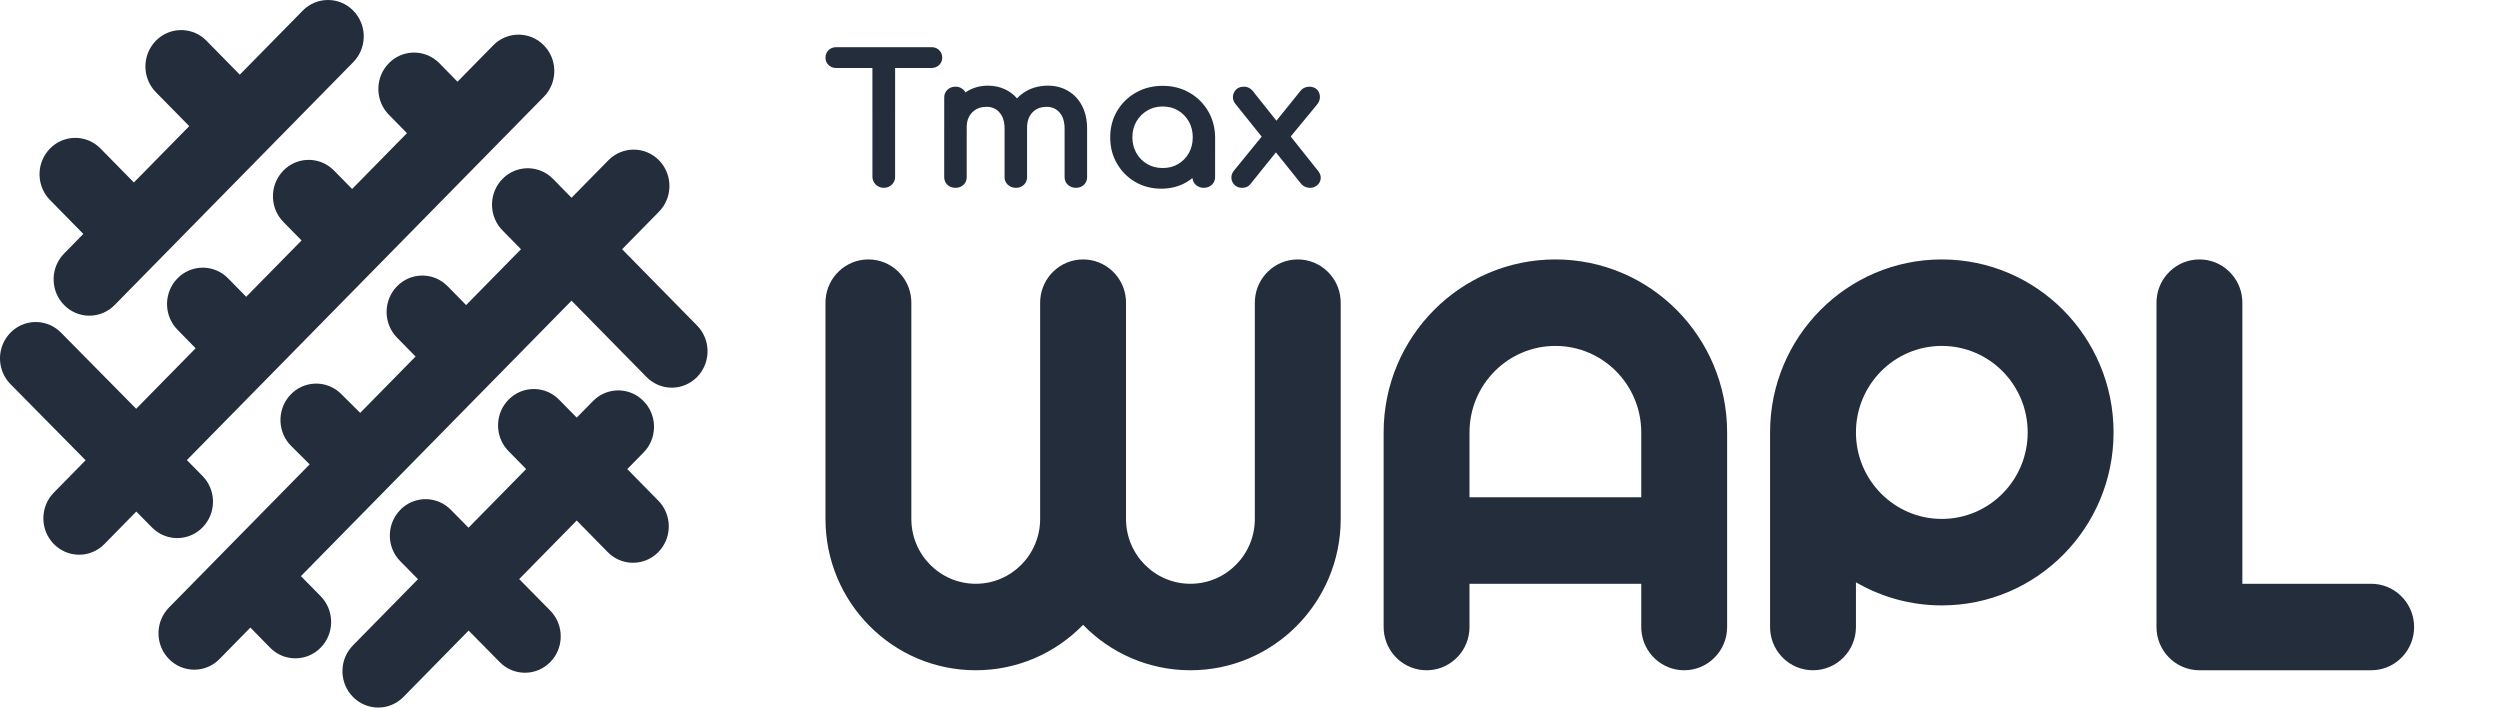 <?xml version="1.0" encoding="UTF-8"?>
<svg width="106px" height="30px" viewBox="0 0 106 30" version="1.1" xmlns="http://www.w3.org/2000/svg" xmlns:xlink="http://www.w3.org/1999/xlink">
    <title>Logo/Wapl/service page</title>
    <g id="Logo/Wapl/service-page" stroke="none" stroke-width="1" fill="none" fill-rule="evenodd">
        <path d="M55.025,11 C55.985,11 56.772,11.748 56.841,12.697 L56.846,12.834 L56.846,22.002 C56.846,25.546 53.993,28.419 50.474,28.419 C48.691,28.419 47.079,27.682 45.922,26.493 C44.767,27.682 43.155,28.419 41.372,28.419 C37.853,28.419 35,25.546 35,22.002 L35,12.834 L35.005,12.697 C35.074,11.748 35.861,11 36.82,11 C37.78,11 38.567,11.748 38.636,12.697 L38.641,12.834 L38.641,22.002 C38.641,23.521 39.864,24.752 41.372,24.752 C42.88,24.752 44.102,23.521 44.102,22.002 L44.102,12.834 L44.107,12.697 C44.177,11.748 44.963,11 45.923,11 C46.883,11 47.669,11.748 47.739,12.697 L47.743,12.834 L47.743,22.002 C47.743,23.521 48.966,24.752 50.474,24.752 C51.982,24.752 53.205,23.521 53.205,22.002 L53.205,12.834 L53.21,12.697 C53.279,11.748 54.066,11 55.025,11 Z M65.948,11 C69.97,11 73.23,14.284 73.23,18.334 L73.23,26.586 C73.23,27.598 72.415,28.419 71.41,28.419 C70.45,28.419 69.664,27.671 69.594,26.723 L69.589,26.586 L69.589,24.752 L62.307,24.752 L62.307,26.586 C62.307,27.552 61.565,28.344 60.623,28.414 L60.487,28.419 C59.527,28.419 58.741,27.671 58.671,26.723 L58.666,26.586 L58.666,18.334 C58.666,14.284 61.927,11 65.948,11 Z M82.333,11 C86.355,11 89.615,14.284 89.615,18.334 C89.615,22.385 86.355,25.669 82.333,25.669 C81.007,25.669 79.763,25.312 78.692,24.688 L78.692,26.586 C78.692,27.598 77.877,28.419 76.871,28.419 C75.912,28.419 75.125,27.671 75.056,26.723 L75.051,26.586 L75.051,18.334 C75.051,14.284 78.311,11 82.333,11 Z M93.256,11 C94.216,11 95.002,11.748 95.071,12.697 L95.076,12.834 L95.076,24.752 L100.538,24.752 C101.498,24.752 102.284,25.5 102.353,26.449 L102.358,26.586 C102.358,27.552 101.616,28.344 100.674,28.414 L100.538,28.419 L93.256,28.419 C92.251,28.419 91.435,27.598 91.435,26.586 L91.435,12.834 L91.44,12.697 C91.51,11.748 92.296,11 93.256,11 Z M82.333,14.667 C80.322,14.667 78.692,16.309 78.692,18.334 C78.692,20.36 80.322,22.002 82.333,22.002 C84.344,22.002 85.974,20.36 85.974,18.334 C85.974,16.309 84.344,14.667 82.333,14.667 Z M65.948,14.667 C63.938,14.667 62.307,16.309 62.307,18.334 L62.307,21.085 L69.589,21.085 L69.589,18.334 C69.589,16.309 67.959,14.667 65.948,14.667 Z" id="Shape-Copy-5" fill="#232D3B"></path>
        <path d="M49.297,3.639 C49.716,3.639 50.095,3.735 50.43,3.927 C50.763,4.118 51.028,4.379 51.222,4.708 C51.388,4.989 51.485,5.303 51.513,5.648 L51.521,5.823 L51.52,7.52 L51.513,7.595 C51.496,7.688 51.451,7.77 51.382,7.835 C51.29,7.921 51.172,7.964 51.04,7.964 C50.933,7.964 50.837,7.936 50.748,7.874 L50.684,7.821 L50.636,7.764 C50.597,7.708 50.573,7.644 50.563,7.575 L50.562,7.548 L50.44,7.64 L50.291,7.734 C49.98,7.911 49.628,8 49.238,8 C48.828,8 48.457,7.904 48.129,7.711 C47.803,7.52 47.545,7.258 47.356,6.929 C47.167,6.6 47.073,6.231 47.073,5.823 C47.073,5.41 47.17,5.037 47.364,4.708 C47.559,4.379 47.825,4.117 48.161,3.927 C48.498,3.735 48.878,3.639 49.297,3.639 Z M35.459,2 L39.492,2 L39.582,2.007 C39.675,2.023 39.757,2.064 39.822,2.128 C39.908,2.213 39.951,2.322 39.951,2.445 C39.951,2.541 39.923,2.628 39.861,2.709 L39.808,2.768 L39.752,2.811 C39.695,2.847 39.631,2.87 39.562,2.879 L39.492,2.883 L37.953,2.883 L37.952,7.514 L37.945,7.586 C37.928,7.675 37.886,7.755 37.82,7.822 C37.729,7.916 37.608,7.964 37.472,7.964 C37.367,7.964 37.27,7.933 37.183,7.868 L37.119,7.812 L37.071,7.755 C37.031,7.698 37.006,7.634 36.996,7.567 L36.991,7.498 L36.99,2.883 L35.443,2.882 L35.369,2.876 C35.276,2.86 35.194,2.819 35.129,2.755 C35.044,2.671 35,2.565 35,2.445 C35,2.322 35.043,2.213 35.129,2.128 C35.198,2.06 35.285,2.019 35.383,2.005 L35.459,2 Z M55.517,3.675 C55.655,3.675 55.774,3.722 55.858,3.817 C55.918,3.886 55.953,3.967 55.962,4.063 L55.964,4.138 L55.955,4.204 C55.944,4.256 55.925,4.307 55.896,4.356 L55.847,4.429 L54.726,5.788 L55.883,7.241 L55.932,7.31 C55.986,7.399 56.01,7.493 55.996,7.588 C55.98,7.702 55.924,7.798 55.832,7.867 C55.748,7.93 55.653,7.964 55.553,7.964 C55.487,7.964 55.425,7.955 55.363,7.932 L55.301,7.903 L55.251,7.87 L55.196,7.822 L55.142,7.762 L54.099,6.46 L53.006,7.819 L52.951,7.873 C52.872,7.935 52.775,7.964 52.666,7.964 C52.535,7.964 52.42,7.92 52.335,7.832 C52.273,7.768 52.233,7.691 52.217,7.596 L52.211,7.521 L52.216,7.453 C52.226,7.397 52.247,7.344 52.277,7.295 L52.328,7.225 L53.495,5.793 L52.389,4.414 L52.345,4.355 C52.297,4.277 52.273,4.193 52.276,4.106 C52.28,3.998 52.319,3.9 52.391,3.817 C52.457,3.741 52.547,3.695 52.66,3.681 L52.75,3.675 L52.829,3.683 C52.902,3.697 52.969,3.726 53.034,3.777 L53.099,3.835 L54.121,5.118 L55.166,3.822 C55.207,3.779 55.253,3.746 55.304,3.722 C55.371,3.691 55.443,3.675 55.517,3.675 Z M44.431,3.632 C44.754,3.632 45.045,3.708 45.298,3.861 C45.551,4.014 45.748,4.229 45.888,4.503 C46.002,4.728 46.069,4.984 46.088,5.269 L46.093,5.444 L46.093,7.519 L46.086,7.593 C46.07,7.685 46.028,7.767 45.961,7.832 C45.872,7.92 45.754,7.964 45.62,7.964 C45.487,7.964 45.369,7.921 45.278,7.835 C45.204,7.766 45.159,7.679 45.144,7.581 L45.139,7.505 L45.139,5.451 L45.134,5.317 C45.115,5.082 45.042,4.899 44.917,4.761 C44.775,4.605 44.598,4.529 44.373,4.529 C44.161,4.529 43.988,4.586 43.85,4.698 L43.784,4.758 L43.723,4.828 C43.624,4.955 43.566,5.113 43.551,5.308 L43.548,5.429 L43.548,7.519 L43.541,7.593 C43.525,7.685 43.483,7.767 43.416,7.832 C43.327,7.92 43.209,7.964 43.075,7.964 C42.942,7.964 42.824,7.921 42.733,7.835 C42.659,7.766 42.614,7.679 42.599,7.581 L42.594,7.505 L42.594,5.451 L42.589,5.317 C42.57,5.082 42.497,4.899 42.372,4.761 C42.23,4.605 42.053,4.529 41.828,4.529 C41.614,4.529 41.44,4.585 41.3,4.695 L41.232,4.754 L41.171,4.822 C41.088,4.923 41.034,5.041 41.008,5.176 L40.993,5.28 L40.989,5.386 L40.988,7.519 L40.981,7.593 C40.965,7.685 40.923,7.767 40.857,7.832 C40.767,7.92 40.649,7.964 40.515,7.964 C40.377,7.964 40.256,7.921 40.166,7.832 C40.096,7.763 40.053,7.677 40.039,7.58 L40.034,7.505 L40.035,4.127 L40.041,4.053 C40.057,3.961 40.098,3.88 40.163,3.813 C40.253,3.721 40.375,3.675 40.515,3.675 C40.624,3.675 40.722,3.705 40.809,3.771 L40.872,3.827 L40.917,3.885 L40.935,3.918 L41.023,3.861 C41.194,3.759 41.379,3.691 41.578,3.657 L41.729,3.638 L41.886,3.632 C42.155,3.632 42.402,3.685 42.628,3.794 L42.761,3.866 L42.875,3.943 L42.966,4.016 L43.051,4.096 L43.122,4.173 L43.16,4.132 C43.207,4.084 43.257,4.04 43.31,3.999 L43.392,3.939 L43.522,3.858 C43.791,3.707 44.095,3.632 44.431,3.632 Z M49.297,4.515 C49.056,4.515 48.841,4.571 48.649,4.684 C48.454,4.798 48.3,4.952 48.185,5.149 C48.071,5.344 48.013,5.568 48.013,5.823 C48.013,6.073 48.071,6.296 48.185,6.495 C48.3,6.693 48.454,6.846 48.647,6.958 C48.84,7.069 49.055,7.124 49.297,7.124 C49.543,7.124 49.759,7.069 49.949,6.958 C50.14,6.847 50.291,6.694 50.404,6.496 C50.517,6.297 50.573,6.074 50.573,5.823 C50.573,5.567 50.517,5.343 50.404,5.147 C50.291,4.951 50.14,4.797 49.948,4.683 C49.758,4.571 49.543,4.515 49.297,4.515 Z" id="Tmax-Copy-5" fill="#232D3B"></path>
        <path d="M23.59,16.84 L23.705,16.946 L24.453,17.707 L25.143,17.005 C25.661,16.478 26.46,16.412 27.049,16.807 L27.171,16.899 L27.286,17.005 C27.842,17.57 27.876,18.464 27.391,19.07 L27.286,19.187 L26.597,19.889 L27.912,21.228 C28.43,21.755 28.495,22.569 28.106,23.167 L28.016,23.292 L27.912,23.41 C27.624,23.703 27.239,23.861 26.84,23.861 C26.491,23.861 26.152,23.74 25.88,23.513 L25.768,23.41 L24.453,22.07 L22.013,24.554 L23.329,25.888 C23.848,26.415 23.914,27.228 23.527,27.828 L23.437,27.953 L23.333,28.07 C23.045,28.365 22.659,28.524 22.259,28.524 C21.911,28.524 21.573,28.403 21.301,28.177 L21.189,28.074 L19.87,26.736 L17.108,29.548 C16.892,29.768 16.621,29.912 16.331,29.971 L16.185,29.993 L16.036,30 C15.636,30 15.252,29.841 14.964,29.548 C14.409,28.983 14.374,28.089 14.86,27.483 L14.964,27.366 L17.722,24.557 L16.975,23.8 C16.456,23.274 16.39,22.46 16.778,21.861 L16.868,21.736 L16.971,21.618 C17.525,21.052 18.404,21.015 19,21.509 L19.115,21.614 L19.865,22.375 L22.309,19.888 L21.562,19.128 C21.044,18.601 20.979,17.787 21.367,17.188 L21.458,17.063 L21.562,16.946 C22.117,16.381 22.995,16.346 23.59,16.84 Z M27.94,6.795 C28.495,7.36 28.53,8.254 28.044,8.86 L27.94,8.977 L26.377,10.567 L29.556,13.803 C30.111,14.367 30.146,15.261 29.66,15.867 L29.556,15.985 C29.268,16.278 28.883,16.437 28.484,16.437 C28.135,16.437 27.797,16.315 27.525,16.088 L27.412,15.985 L24.233,12.749 L12.759,24.428 L13.596,25.279 C14.151,25.844 14.186,26.738 13.7,27.344 L13.596,27.461 C13.308,27.755 12.924,27.913 12.524,27.913 C12.175,27.913 11.837,27.792 11.565,27.565 L11.452,27.461 L10.616,26.609 L9.308,27.942 C9.056,28.199 8.73,28.353 8.385,28.387 L8.236,28.394 C7.837,28.394 7.452,28.236 7.164,27.942 C6.609,27.378 6.574,26.484 7.06,25.878 L7.164,25.76 L13.13,19.688 L12.348,18.912 C11.787,18.354 11.741,17.46 12.22,16.848 L12.322,16.73 C12.871,16.158 13.748,16.112 14.35,16.599 L14.466,16.704 L15.273,17.506 L17.62,15.116 L16.836,14.318 C16.281,13.753 16.246,12.859 16.732,12.253 L16.836,12.136 C17.391,11.571 18.269,11.535 18.864,12.03 L18.98,12.136 L19.764,12.935 L22.09,10.567 L21.305,9.768 C20.75,9.203 20.716,8.309 21.201,7.703 L21.305,7.586 C21.86,7.021 22.738,6.986 23.334,7.48 L23.449,7.586 L24.233,8.385 L25.796,6.795 C26.388,6.193 27.348,6.193 27.94,6.795 Z M22.944,1.815 L23.059,1.921 C23.614,2.486 23.649,3.38 23.163,3.986 L23.059,4.103 L7.923,19.508 L8.584,20.178 C9.141,20.741 9.178,21.635 8.694,22.242 L8.59,22.36 C8.302,22.655 7.916,22.815 7.515,22.815 C7.167,22.815 6.83,22.694 6.558,22.469 L6.446,22.366 L5.779,21.69 L4.427,23.068 C4.175,23.325 3.849,23.478 3.504,23.513 L3.355,23.52 C2.956,23.52 2.571,23.361 2.283,23.068 C1.728,22.503 1.693,21.609 2.179,21.003 L2.283,20.886 L3.63,19.515 L0.447,16.29 C-0.11,15.727 -0.147,14.833 0.337,14.226 L0.441,14.108 C0.995,13.542 1.873,13.504 2.469,13.997 L2.585,14.103 L5.774,17.332 L8.295,14.766 L7.527,13.983 C6.972,13.418 6.937,12.524 7.422,11.918 L7.527,11.801 C8.081,11.236 8.96,11.201 9.555,11.695 L9.67,11.801 L10.439,12.584 L12.786,10.195 L12.017,9.412 C11.462,8.848 11.427,7.954 11.913,7.348 L12.017,7.23 C12.572,6.666 13.45,6.63 14.045,7.124 L14.161,7.23 L14.93,8.013 L17.255,5.646 L16.486,4.863 C15.931,4.298 15.897,3.404 16.382,2.798 L16.486,2.681 C17.041,2.116 17.919,2.081 18.515,2.575 L18.63,2.681 L19.398,3.464 L20.915,1.921 C21.47,1.356 22.348,1.321 22.944,1.815 Z M14.979,0.452 C15.534,1.017 15.568,1.911 15.083,2.517 L14.979,2.634 L4.861,12.933 C4.573,13.226 4.188,13.385 3.789,13.385 C3.39,13.385 3.005,13.226 2.717,12.933 C2.162,12.368 2.128,11.474 2.613,10.868 L2.717,10.751 L3.533,9.919 L2.12,8.48 C1.602,7.952 1.537,7.138 1.926,6.54 L2.016,6.415 L2.12,6.298 C2.675,5.733 3.553,5.697 4.148,6.192 L4.263,6.298 L5.677,7.737 L8.024,5.348 L6.61,3.909 C6.092,3.382 6.027,2.568 6.416,1.969 L6.506,1.844 L6.61,1.727 C7.165,1.162 8.043,1.127 8.639,1.621 L8.754,1.727 L10.167,3.166 L12.835,0.452 C13.427,-0.151 14.387,-0.151 14.979,0.452 Z" id="Combined-Shape" fill="#232D3B"></path>
    </g>
</svg>